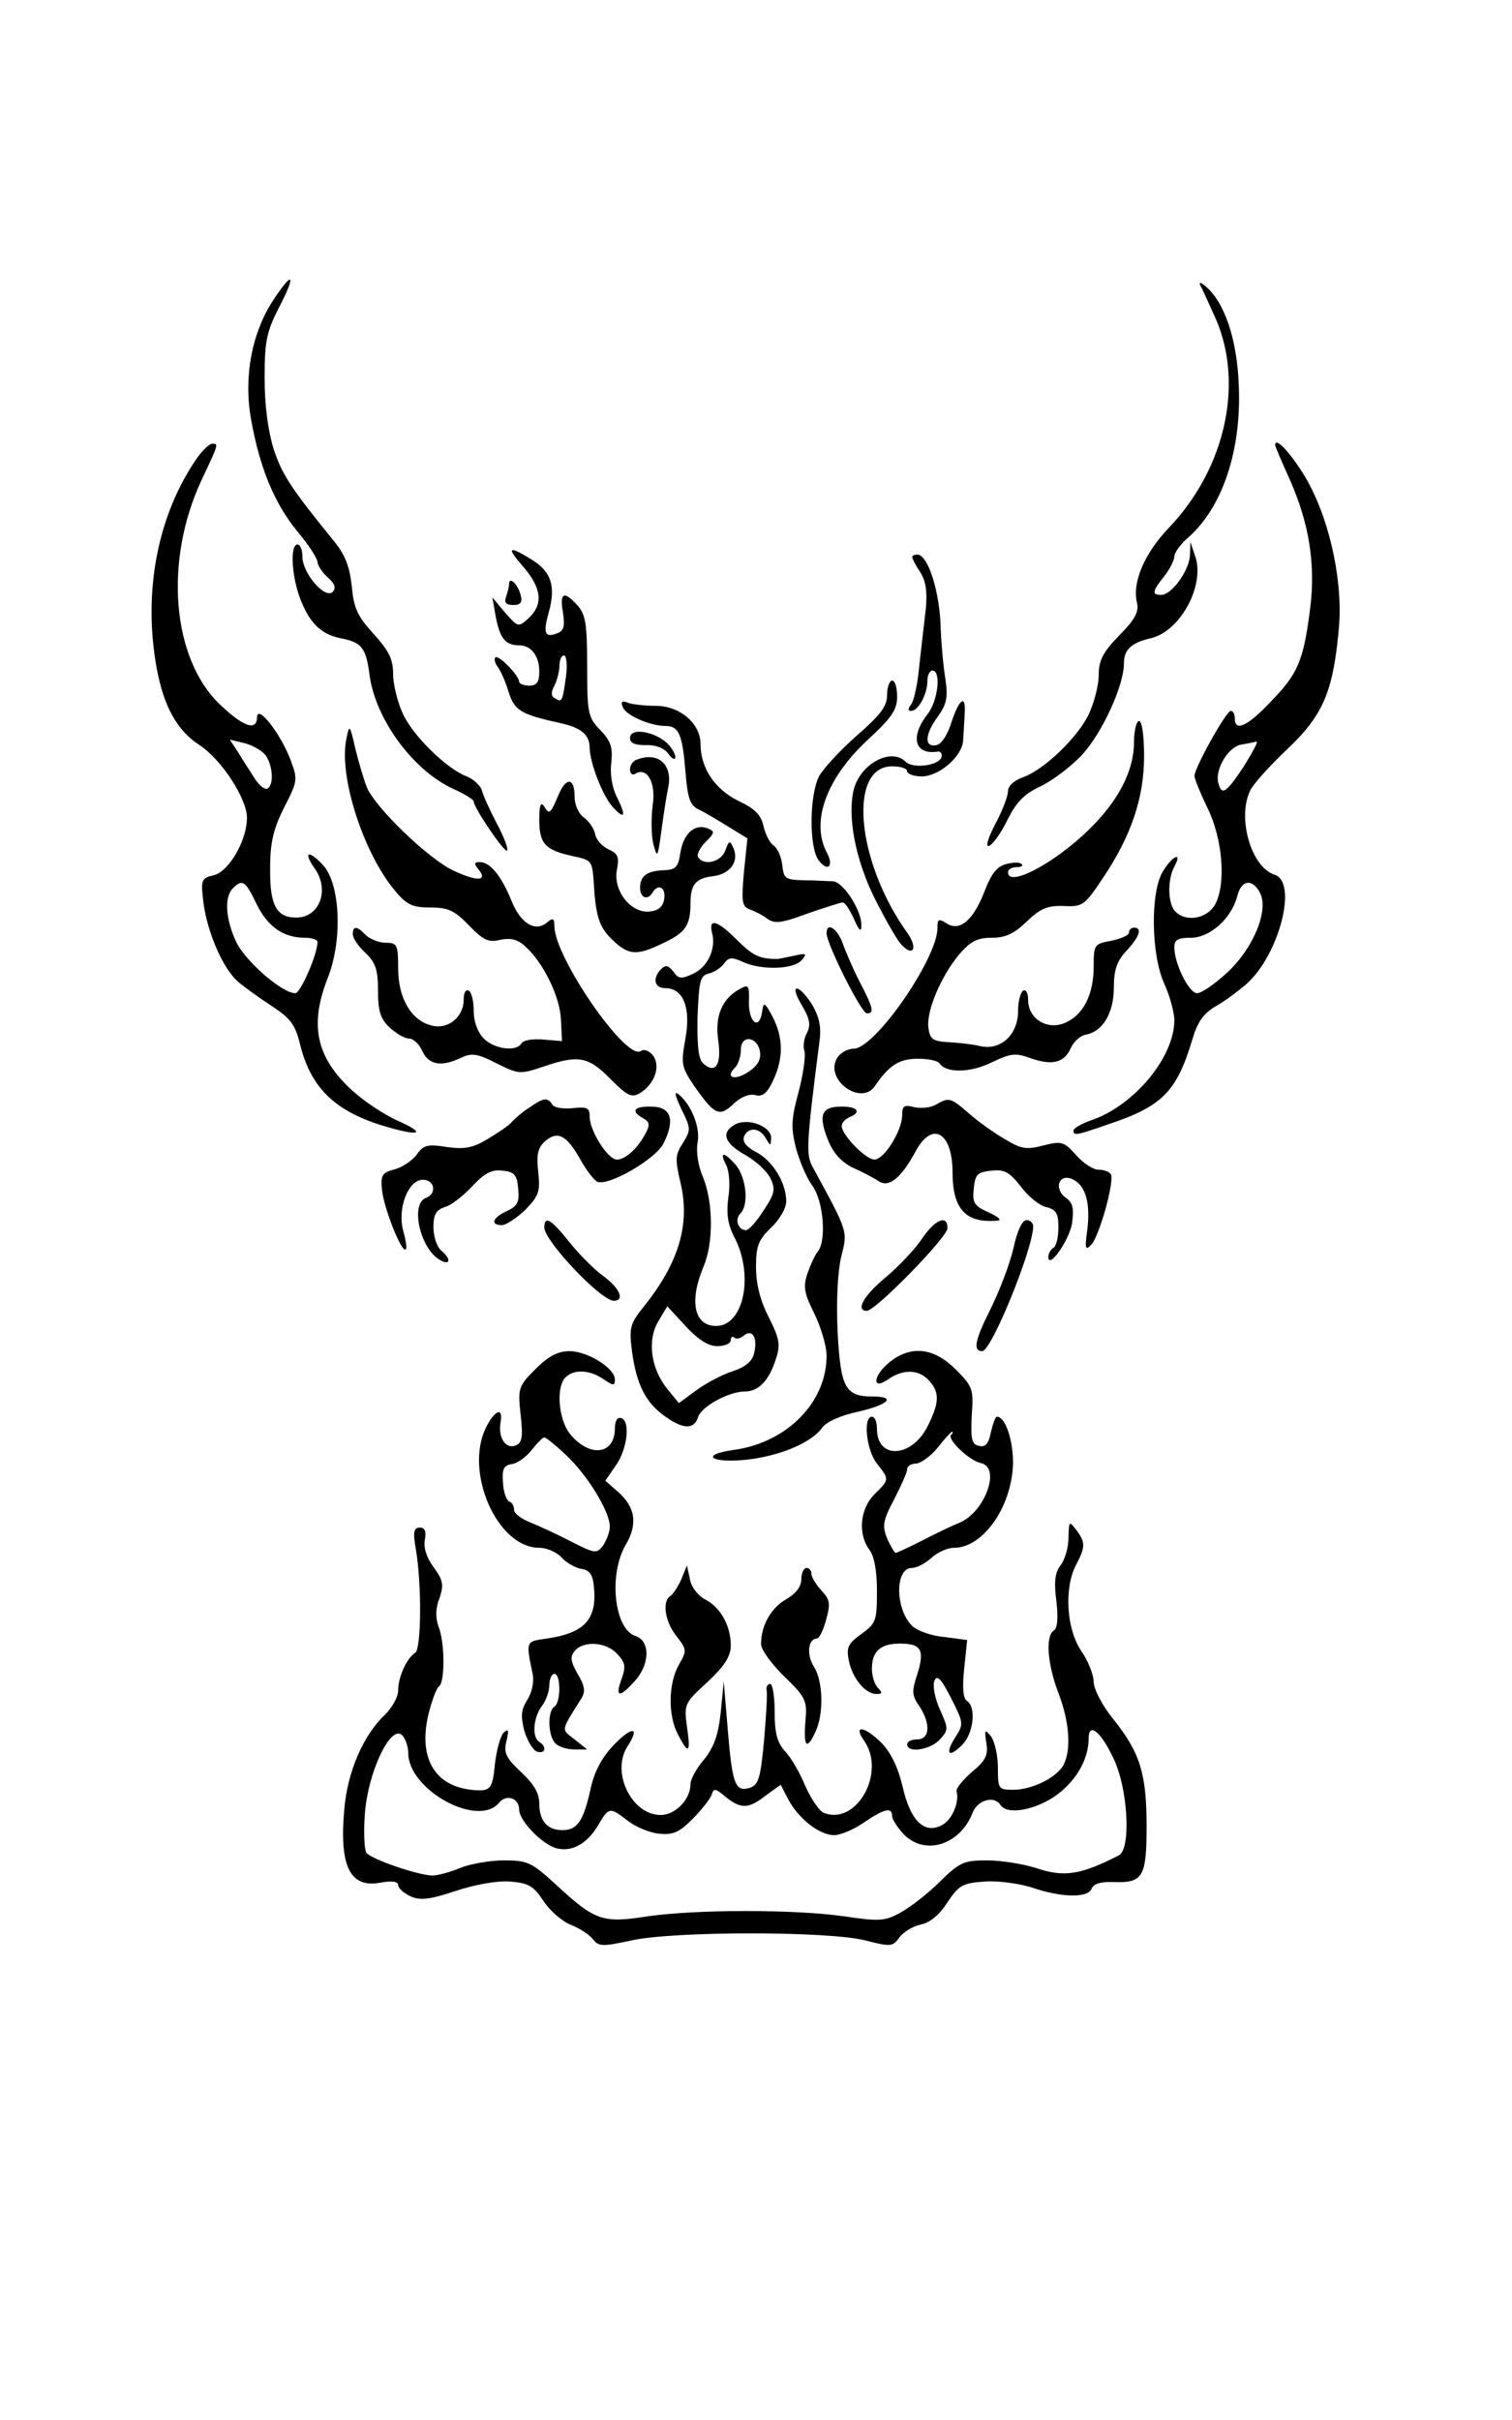 <?xml version="1.0" standalone="no"?>
<!DOCTYPE svg PUBLIC "-//W3C//DTD SVG 20010904//EN"
 "http://www.w3.org/TR/2001/REC-SVG-20010904/DTD/svg10.dtd">
<svg version="1.0" xmlns="http://www.w3.org/2000/svg"
 width="300pt" height="480pt" viewBox="0 0 300 480"
 preserveAspectRatio="xMidYMid meet">
<g transform="translate(0,480) scale(0.1,-0.1)"
fill="#000000" stroke="none">
<path d="M543 4206 c-43 -65 -60 -152 -45 -237 17 -96 46 -167 92 -223 22 -26
40 -54 40 -61 0 -6 9 -20 20 -30 15 -13 17 -22 10 -29 -15 -15 -60 37 -60 70
0 13 -4 24 -10 24 -14 0 -12 -58 4 -103 19 -52 42 -75 82 -83 41 -8 50 -18 57
-71 11 -89 87 -192 167 -228 22 -10 40 -21 40 -25 0 -12 61 -102 66 -97 3 3
-6 27 -20 53 -14 27 -28 57 -30 67 -3 9 -17 22 -30 27 -40 15 -108 82 -127
125 -10 22 -19 57 -19 78 0 29 -8 46 -39 80 -32 35 -39 51 -43 94 -4 38 -13
62 -34 88 -87 107 -104 133 -121 184 -11 36 -18 86 -18 141 0 73 4 92 28 139
35 67 29 76 -10 17z"/>
<path d="M2381 4235 c3 -5 15 -31 27 -58 62 -130 26 -303 -88 -423 -50 -52
-74 -110 -64 -150 4 -17 -4 -33 -35 -64 -33 -34 -41 -50 -41 -79 0 -20 -9 -54
-19 -76 -21 -46 -89 -112 -132 -127 -17 -6 -29 -17 -29 -27 0 -10 -11 -39 -25
-65 -15 -29 -20 -46 -13 -44 7 2 24 25 37 52 18 36 34 52 67 67 24 12 61 40
82 63 39 43 82 136 82 180 0 27 14 41 53 50 60 14 109 107 88 164 l-9 27 -1
-26 c-1 -30 -36 -79 -57 -79 -19 0 -18 7 6 37 11 14 20 32 20 39 0 8 13 26 30
40 66 60 103 171 98 297 -3 93 -28 168 -67 200 -8 7 -12 8 -10 2z"/>
<path d="M392 3893 c-79 -113 -109 -266 -81 -419 14 -75 40 -123 85 -152 43
-28 94 -106 94 -144 0 -45 -36 -107 -66 -114 -25 -6 -26 -9 -20 -57 8 -57 38
-127 67 -153 10 -9 40 -31 66 -48 40 -26 49 -38 59 -80 22 -86 71 -132 171
-161 69 -20 79 -13 20 13 -24 11 -64 37 -87 58 -73 66 -87 131 -49 226 29 75
24 185 -10 222 -29 31 -40 27 -17 -6 31 -43 10 -98 -36 -98 -40 0 -53 25 -52
99 0 51 7 78 28 120 27 52 27 55 12 95 -20 52 -65 109 -66 84 0 -29 -27 -20
-74 25 -95 91 -111 285 -36 445 34 72 34 72 21 72 -5 0 -18 -12 -29 -27z m135
-591 c14 -20 17 -58 4 -66 -5 -3 -16 5 -25 19 -9 14 -24 37 -33 52 l-17 26 29
-7 c16 -4 35 -15 42 -24z m-18 -295 c22 -45 53 -67 96 -67 14 0 25 -4 25 -8 0
-25 -34 -102 -44 -102 -26 0 -96 61 -116 99 -22 45 -26 91 -8 109 19 19 25 15
47 -31z"/>
<path d="M2530 3917 c0 -2 13 -33 29 -68 39 -88 52 -170 40 -260 -13 -100 -24
-126 -78 -181 -46 -49 -71 -60 -71 -33 0 8 -3 15 -8 15 -9 0 -72 -113 -72
-129 0 -6 12 -35 26 -64 30 -61 37 -150 15 -191 -16 -28 -57 -36 -79 -14 -15
15 -16 63 -2 89 17 31 -4 22 -23 -10 -25 -42 -23 -165 3 -222 11 -24 20 -57
20 -73 0 -72 -78 -167 -162 -197 -21 -7 -38 -17 -38 -21 0 -11 3 -11 72 13
104 35 133 64 164 168 10 34 22 51 46 65 18 10 46 31 62 45 65 59 101 202 55
216 -47 15 -75 114 -48 168 6 12 39 49 74 82 72 68 91 116 102 245 7 96 -22
221 -71 300 -29 46 -56 74 -56 57z m-62 -637 c-36 -54 -44 -59 -51 -32 -6 27
20 70 45 75 13 2 26 5 31 6 4 0 -8 -21 -25 -49z m32 -251 c18 -34 -13 -110
-65 -158 -25 -23 -51 -41 -60 -41 -16 0 -45 59 -45 91 0 15 7 19 33 19 38 0
81 39 92 83 8 32 30 35 45 6z"/>
<path d="M1039 3675 c36 -42 39 -74 10 -101 -21 -19 -21 -18 -47 11 l-25 30 7
-40 c8 -41 19 -55 46 -55 24 0 40 -21 40 -52 0 -21 -5 -28 -20 -28 -11 0 -20
4 -20 8 0 12 -41 54 -47 48 -3 -3 -1 -11 4 -18 6 -7 16 -30 22 -50 12 -38 24
-45 106 -63 39 -9 55 -23 55 -49 1 -31 26 -95 46 -117 24 -26 27 -18 8 20 -10
20 -14 47 -11 69 3 30 -1 42 -22 64 -24 25 -26 32 -26 126 0 84 -3 103 -19
121 -27 30 -36 26 -29 -14 4 -27 2 -36 -11 -41 -25 -10 -29 0 -17 42 14 51 5
80 -34 104 -47 29 -51 25 -16 -15z m84 -217 c-7 -50 -8 -52 -22 -43 -8 4 -8
12 -1 25 5 10 10 28 10 39 0 12 4 21 9 21 5 0 7 -19 4 -42z"/>
<path d="M1810 3695 c0 -3 7 -17 16 -30 11 -18 14 -38 11 -72 -3 -27 -9 -77
-13 -113 -3 -36 -11 -71 -16 -77 -7 -9 -7 -13 0 -13 14 0 32 33 32 59 0 12 5
21 10 21 18 0 11 -61 -10 -87 -34 -44 -26 -80 19 -74 7 2 11 -4 9 -11 -6 -17
-57 -23 -71 -9 -29 29 -90 -4 -103 -55 -13 -53 3 -138 41 -215 20 -40 44 -82
52 -91 25 -28 35 -9 13 22 -101 141 -118 330 -30 330 17 0 30 -4 30 -10 0 -5
13 -10 29 -10 34 0 81 40 82 72 1 13 2 35 3 51 3 40 -10 33 -26 -15 -8 -26
-20 -44 -30 -46 -25 -5 -23 22 3 57 17 24 20 37 15 73 -4 23 -9 75 -10 114 -4
69 -26 134 -46 134 -6 0 -10 -2 -10 -5z"/>
<path d="M1010 3641 c0 -5 -3 -16 -6 -25 -4 -11 0 -16 14 -16 15 0 19 5 15 20
-6 22 -23 38 -23 21z"/>
<path d="M1760 3421 c0 -22 -13 -39 -60 -80 -33 -29 -67 -66 -75 -81 -19 -37
-20 -140 -1 -166 18 -24 31 -13 17 14 -33 61 -2 147 79 223 49 45 60 61 60 87
0 18 -4 32 -10 32 -5 0 -10 -13 -10 -29z"/>
<path d="M1236 3397 c6 -16 54 -37 85 -37 26 0 33 -17 39 -90 4 -52 9 -67 25
-75 11 -5 38 -21 59 -34 l39 -24 -7 -67 c-5 -59 -4 -68 12 -74 9 -3 25 -11 34
-18 15 -11 29 -9 80 10 35 12 66 22 70 22 5 0 14 -15 22 -32 11 -25 15 -28 15
-13 1 28 -35 85 -56 87 -10 0 -36 2 -58 2 -37 1 -40 3 -43 31 -2 17 -10 33
-17 38 -7 4 -16 21 -20 38 -5 23 -17 35 -51 51 -46 23 -74 65 -74 112 0 41
-41 76 -89 76 -22 0 -47 3 -55 6 -12 5 -15 2 -10 -9z"/>
<path d="M2250 3328 c0 -57 -31 -117 -91 -175 -68 -66 -159 -114 -159 -83 0 6
8 10 17 10 9 0 14 3 10 6 -3 4 -17 4 -31 0 -17 -4 -29 -19 -41 -50 -23 -61
-50 -84 -76 -68 -17 11 -19 9 -19 -9 0 -60 -124 -239 -166 -239 -13 0 -28 -9
-34 -20 -23 -43 49 -94 76 -54 28 41 48 54 85 54 21 0 40 -4 43 -9 13 -20 62
-19 104 2 38 18 47 19 77 8 43 -15 67 -9 80 21 6 13 19 24 30 26 33 6 55 43
55 93 0 35 6 53 25 73 26 28 32 46 15 46 -5 0 -10 -4 -10 -10 0 -5 -16 -12
-35 -16 -34 -6 -35 -8 -35 -51 0 -55 -20 -95 -55 -111 -36 -17 -75 7 -75 44 0
14 -4 22 -10 19 -5 -3 -10 -21 -10 -40 0 -47 -34 -79 -75 -70 -16 4 -46 7 -65
8 -30 2 -35 6 -38 29 -4 33 25 102 62 146 22 25 35 32 64 32 27 0 44 8 69 32
27 26 41 32 73 31 38 -2 42 1 78 55 56 83 82 159 82 242 0 40 -4 70 -10 70 -5
0 -10 -19 -10 -42z"/>
<path d="M687 3333 c-15 -74 35 -227 97 -300 23 -28 35 -33 70 -33 35 0 48 -6
76 -35 29 -30 39 -35 63 -29 20 4 34 1 49 -13 36 -32 69 -100 71 -145 l2 -43
-36 3 c-21 2 -40 -1 -44 -7 -10 -18 -54 -12 -75 9 -12 12 -20 33 -20 54 0 19
-4 38 -10 41 -6 3 -10 -4 -10 -18 0 -34 -31 -60 -64 -51 -40 10 -66 54 -66
113 0 47 -2 51 -24 51 -14 0 -31 7 -40 15 -18 19 -26 19 -26 2 0 -8 11 -24 25
-37 20 -19 25 -33 25 -75 0 -41 5 -56 23 -73 13 -12 30 -22 39 -22 8 0 20 -11
26 -25 13 -27 37 -32 77 -13 21 10 33 8 70 -11 44 -22 47 -22 92 -7 70 24 90
21 134 -24 34 -34 42 -38 59 -28 29 18 41 53 26 74 -8 10 -18 14 -25 9 -30
-18 -171 187 -171 248 0 16 -3 17 -15 7 -23 -19 -52 -2 -70 43 -20 49 -42 77
-63 77 -11 0 -12 -3 -3 -14 20 -24 -2 -25 -49 -3 -51 24 -155 125 -172 165 -6
15 -16 49 -23 77 -11 49 -12 49 -18 18z"/>
<path d="M1250 3336 c0 -10 10 -14 31 -14 20 1 37 -6 45 -17 14 -19 20 -9 6
11 -19 30 -82 45 -82 20z"/>
<path d="M1263 3293 c-7 -2 -13 -11 -13 -19 0 -9 5 -12 10 -9 24 15 42 -18 35
-62 -3 -24 -3 -58 1 -76 8 -30 9 -29 16 23 4 30 10 70 14 89 9 45 -21 71 -63
54z"/>
<path d="M1108 3223 c-16 -38 -18 -39 -28 -23 -7 11 -10 3 -10 -26 0 -48 12
-60 66 -72 38 -8 39 -9 42 -52 4 -69 11 -90 39 -116 31 -29 47 -30 100 -4 43
20 53 35 53 78 0 37 10 50 44 54 34 4 52 28 42 54 -8 18 -9 18 -17 -3 -8 -23
-43 -31 -54 -13 -3 5 4 19 15 30 18 18 19 21 4 27 -26 10 -48 -11 -54 -48 -4
-28 -9 -34 -31 -35 -35 -1 -49 -11 -49 -35 0 -20 15 -26 25 -9 11 18 26 10 23
-12 -2 -16 -11 -24 -29 -26 -37 -4 -73 41 -65 83 5 25 2 32 -16 40 -13 6 -25
19 -27 30 -2 11 -12 26 -22 33 -11 8 -19 25 -19 43 0 37 -17 38 -32 2z"/>
<path d="M1413 2949 c8 -31 -9 -68 -39 -81 -22 -10 -28 -10 -38 5 -10 12 -15
14 -24 5 -18 -18 -14 -38 8 -38 36 0 51 -39 40 -100 -9 -50 -8 -56 16 -92 42
-60 51 -64 79 -38 14 14 32 21 43 18 15 -4 24 3 36 29 21 44 20 86 -1 126 -16
30 -18 31 -21 9 -6 -37 -27 -19 -26 21 1 32 -1 35 -17 26 -36 -19 -51 -54 -44
-102 7 -48 -5 -68 -29 -47 -10 8 -13 33 -12 93 3 71 5 82 22 86 10 2 24 11 30
19 10 14 16 14 38 4 38 -17 101 -15 117 4 11 13 9 14 -17 8 -16 -3 -31 -7 -34
-6 -33 0 -47 7 -77 37 -40 40 -58 45 -50 14z m95 -236 c2 -15 -5 -27 -23 -39
-27 -18 -47 -12 -27 8 7 7 12 23 12 36 0 31 34 26 38 -5z"/>
<path d="M1640 2949 c0 -21 69 -159 80 -159 15 0 13 10 -14 62 -13 25 -28 60
-34 77 -11 30 -32 43 -32 20z"/>
<path d="M1591 2806 c16 -27 18 -39 10 -55 -6 -11 -8 -27 -5 -35 3 -9 -2 -45
-11 -80 -15 -55 -16 -72 -6 -112 7 -26 21 -60 33 -76 22 -31 28 -108 11 -130
-6 -7 -15 -27 -21 -44 -9 -27 -6 -40 14 -80 13 -27 24 -64 24 -82 1 -93 -79
-174 -185 -188 -69 -10 -43 -27 29 -19 66 8 127 34 148 64 8 11 37 24 71 31
60 14 76 30 29 30 -55 0 -64 17 -70 127 -3 61 0 120 7 150 13 52 15 47 -57
179 -13 24 -12 46 14 249 4 29 -1 49 -15 73 -28 43 -46 41 -20 -2z"/>
<path d="M1352 2600 c19 -38 19 -41 3 -67 -15 -23 -16 -32 -5 -78 20 -83 -3
-160 -73 -247 -27 -34 -29 -41 -23 -89 9 -65 27 -101 65 -128 36 -26 58 -27
66 -2 6 21 61 51 93 51 27 0 48 22 61 63 10 30 8 41 -14 85 -17 33 -25 66 -25
99 0 42 5 54 30 78 17 16 30 39 30 52 0 37 -27 81 -60 98 -19 10 -27 20 -24
30 8 20 31 19 43 -2 10 -17 10 -17 11 0 0 23 -45 40 -71 27 -29 -16 -23 -37
20 -61 21 -12 44 -33 50 -47 10 -21 8 -30 -14 -63 -14 -22 -29 -39 -35 -39
-15 0 -23 21 -11 33 17 17 12 69 -8 95 -24 28 -35 29 -20 1 6 -13 8 -39 4 -65
-4 -31 -1 -52 11 -76 41 -76 20 -178 -35 -178 -44 0 -54 49 -25 118 20 47 19
127 -1 177 -10 22 -14 51 -11 68 6 29 -11 74 -37 96 -10 8 -8 -1 5 -29z m71
-470 c15 0 27 5 27 12 0 6 3 8 7 5 3 -4 12 -2 19 4 17 14 28 -5 20 -36 -4 -16
-18 -27 -43 -35 -21 -7 -53 -24 -72 -38 l-34 -25 -23 28 c-33 41 -40 97 -18
134 l18 30 36 -39 c25 -27 45 -40 63 -40z"/>
<path d="M1050 2603 c-14 -9 -29 -22 -35 -29 -5 -6 -27 -21 -47 -33 -30 -18
-46 -21 -82 -16 -37 6 -46 4 -59 -15 -8 -11 -28 -25 -43 -29 -26 -7 -29 -11
-26 -42 4 -36 39 -125 47 -117 3 2 0 19 -5 37 -12 44 10 101 39 101 24 0 28
-28 6 -36 -31 -12 -12 -98 26 -122 22 -14 26 0 4 18 -8 7 -15 27 -15 46 0 25
5 34 23 40 12 3 36 22 54 41 24 26 39 34 60 31 23 -2 29 -8 31 -35 3 -27 -1
-35 -22 -45 -29 -13 -34 -28 -10 -28 8 0 29 14 46 30 27 28 30 36 26 75 -4 34
-1 48 13 61 25 22 43 13 70 -35 12 -22 28 -42 34 -45 23 -9 114 44 131 75 24
47 16 74 -23 74 -36 1 -42 -9 -17 -23 13 -7 14 -13 5 -30 -16 -30 -40 -52 -57
-52 -18 0 -54 57 -54 85 0 18 -5 20 -34 17 -18 -2 -37 1 -40 7 -10 15 -17 14
-46 -6z"/>
<path d="M1857 2609 c-10 -6 -29 -8 -43 -5 -20 5 -24 3 -24 -16 0 -31 -36 -88
-55 -88 -17 0 -64 48 -65 66 0 7 7 14 15 18 26 10 16 22 -17 21 -39 0 -45 -18
-24 -69 10 -24 27 -42 48 -52 18 -8 41 -20 50 -26 21 -15 45 4 74 57 33 63 74
40 74 -41 0 -73 27 -101 90 -95 8 1 0 8 -18 16 -29 13 -33 19 -30 47 3 29 7
33 35 36 26 3 36 -3 58 -31 14 -19 37 -38 50 -41 21 -5 25 -13 25 -41 0 -18
-4 -37 -10 -40 -5 -3 -10 -11 -10 -18 0 -26 41 32 47 66 4 30 2 41 -12 51 -26
19 -13 51 15 36 25 -13 34 -49 27 -102 -5 -35 -3 -39 8 -27 16 16 47 127 39
140 -3 5 -14 9 -25 9 -10 0 -30 13 -44 29 -24 27 -29 28 -65 19 -34 -9 -44 -7
-77 13 -21 12 -53 35 -71 51 -36 31 -39 32 -65 17z"/>
<path d="M1080 2365 c0 -26 112 -145 138 -145 22 0 12 25 -21 49 -18 13 -48
43 -67 67 -37 46 -50 54 -50 29z"/>
<path d="M1830 2344 c-13 -20 -46 -55 -72 -77 -45 -37 -61 -67 -38 -67 17 0
160 146 160 164 0 27 -24 18 -50 -20z"/>
<path d="M2011 2325 c-7 -31 -28 -86 -46 -122 -31 -62 -35 -83 -16 -83 18 0
101 203 101 248 0 6 -6 12 -13 12 -9 0 -19 -22 -26 -55z"/>
<path d="M1063 2085 c-34 -34 -36 -38 -30 -91 5 -44 3 -56 -10 -61 -19 -8 -35
15 -30 45 6 31 -10 27 -28 -8 -45 -88 21 -240 105 -240 15 0 35 -9 44 -19 10
-11 28 -21 40 -23 15 -2 22 -11 24 -32 8 -67 -17 -95 -93 -106 -42 -6 -42 -4
-28 -71 3 -16 -2 -37 -11 -51 -12 -19 -13 -31 -6 -60 6 -20 17 -39 25 -42 17
-6 21 9 5 19 -15 9 -12 48 5 71 8 10 15 29 15 42 0 12 5 22 10 22 13 0 13 -57
0 -65 -14 -9 -13 -58 2 -73 7 -7 23 -12 38 -12 l25 0 -25 20 c-27 21 -28 15
14 82 8 13 6 25 -8 48 -14 25 -15 34 -6 45 18 22 64 18 85 -6 16 -17 17 -25 8
-50 -13 -35 -4 -37 24 -6 33 34 34 82 4 92 -42 13 -54 121 -20 180 25 42 20
76 -16 107 l-24 21 20 29 c24 33 30 89 12 95 -8 3 -13 -5 -13 -20 0 -53 -51
-59 -90 -10 -22 29 -27 92 -8 111 17 17 49 15 76 -4 19 -13 22 -13 22 0 0 22
-54 56 -90 56 -23 0 -42 -10 -67 -35z m60 -171 c42 -39 87 -112 87 -142 0 -10
-6 -26 -13 -37 -13 -17 -16 -17 -63 7 -27 14 -64 31 -81 38 -18 7 -33 18 -33
25 0 8 -4 15 -10 17 -5 2 -11 18 -12 37 -2 27 1 34 17 37 11 1 29 14 40 28 11
14 22 25 25 25 3 0 22 -15 43 -35z"/>
<path d="M1766 2099 c-34 -27 -37 -58 -4 -35 30 21 61 20 81 -2 22 -24 21 -44
-3 -92 -32 -62 -100 -65 -100 -4 0 13 -4 24 -10 24 -18 0 -11 -67 10 -93 25
-32 25 -31 -5 -61 -29 -29 -33 -79 -10 -110 10 -13 15 -43 15 -82 0 -59 -2
-64 -31 -85 -26 -19 -30 -26 -25 -52 7 -36 33 -67 55 -67 12 0 12 3 3 12 -7 7
-12 24 -12 38 0 35 17 50 56 50 42 0 49 -13 34 -61 -11 -33 -11 -42 4 -63 23
-35 21 -66 -4 -66 -11 0 -20 -4 -20 -10 0 -18 46 -11 65 10 17 19 17 21 0 59
-10 22 -15 48 -11 57 5 13 13 5 33 -34 25 -49 25 -52 9 -77 -22 -34 -14 -43
13 -16 23 23 28 75 10 87 -8 4 -10 26 -6 64 l6 57 -45 6 c-25 2 -53 12 -63 21
-35 32 -36 116 -2 116 10 0 27 9 39 20 12 11 32 20 45 20 59 0 117 85 117 172
-1 46 -16 88 -32 88 -3 0 -8 -14 -12 -31 -4 -22 -11 -30 -23 -27 -15 3 -17 12
-15 60 4 53 2 58 -32 92 -43 43 -88 48 -130 15z m121 -145 c-8 -9 36 -51 59
-56 41 -8 8 -99 -44 -119 -15 -6 -48 -22 -73 -35 -26 -13 -49 -24 -52 -24 -2
0 -10 13 -17 29 -10 25 -8 35 14 77 14 27 26 54 26 60 0 6 8 11 17 11 9 0 29
14 43 31 14 18 27 32 29 32 2 0 2 -3 -2 -6z"/>
<path d="M2120 1750 c0 -19 -7 -44 -16 -55 -11 -15 -13 -33 -8 -71 4 -33 2
-54 -5 -58 -17 -11 -13 -66 9 -124 22 -57 26 -113 10 -143 -14 -25 -62 -49
-100 -49 -29 0 -30 2 -30 43 0 24 -6 51 -13 62 -13 16 -14 15 -10 -12 4 -24
-1 -35 -29 -58 -18 -16 -32 -33 -30 -38 6 -21 -9 -57 -29 -67 -35 -19 -63 9
-78 76 -9 38 -23 67 -41 86 -34 34 -58 38 -36 6 45 -63 -14 -169 -79 -144 -9
3 -25 27 -37 53 -11 27 -29 58 -41 70 -15 17 -20 36 -20 78 0 30 -4 55 -9 55
-5 0 -8 -6 -7 -12 2 -7 -1 -52 -5 -100 -7 -75 -11 -88 -28 -94 -29 -9 -35 6
-44 115 l-8 96 -6 -62 c-5 -46 -14 -69 -33 -93 -15 -17 -27 -39 -27 -49 0 -30
-30 -61 -59 -61 -58 0 -99 85 -66 136 26 40 9 41 -29 1 -23 -25 -38 -53 -45
-89 -14 -61 -26 -78 -55 -78 -30 0 -46 18 -46 53 0 20 -11 39 -36 62 -31 29
-35 39 -29 62 5 22 4 25 -6 16 -6 -6 -14 -35 -17 -62 -5 -51 -9 -55 -47 -51
-72 8 -104 62 -86 145 7 30 17 57 22 60 12 8 12 87 -1 119 -6 17 -6 36 2 56 9
27 7 36 -12 62 -14 19 -20 39 -17 54 3 17 0 24 -10 24 -12 0 -14 -9 -8 -42 12
-70 11 -198 -1 -206 -17 -11 -34 -48 -34 -75 0 -13 -12 -34 -26 -48 -43 -40
-75 -114 -81 -189 -10 -113 12 -156 73 -144 22 4 34 2 34 -5 0 -6 11 -16 24
-22 19 -9 38 -7 89 10 39 13 83 21 109 19 36 -3 46 -8 66 -38 12 -19 37 -41
55 -48 18 -7 37 -20 44 -29 11 -14 19 -14 75 -2 84 19 393 19 466 0 50 -13 54
-12 67 7 8 10 27 22 43 25 18 4 36 19 52 44 23 34 30 38 74 41 26 2 69 -4 94
-12 58 -20 111 -21 118 -2 4 10 19 14 45 13 57 -2 64 11 64 111 0 104 -13 146
-66 212 -22 27 -39 60 -39 74 0 14 -11 42 -25 62 -29 43 -34 124 -10 170 19
36 19 45 0 70 -14 18 -14 17 -15 -16z m-1310 -427 c0 -73 138 -149 180 -99 14
18 40 10 40 -13 0 -22 45 -69 74 -77 31 -8 61 9 83 46 21 36 23 36 58 9 15
-12 43 -24 62 -26 28 -3 40 2 67 29 18 18 35 40 38 48 4 13 7 13 24 -1 32 -27
48 -28 81 -2 l32 23 15 -29 c20 -38 62 -71 91 -71 12 0 39 11 59 25 41 28 56
31 56 13 0 -6 10 -22 22 -35 42 -45 113 -23 138 42 10 25 43 34 55 15 13 -21
71 -10 112 20 39 29 63 71 63 112 0 32 23 15 48 -37 30 -59 37 -182 12 -195
-76 -39 -109 -44 -165 -25 -25 8 -69 15 -97 15 -46 0 -54 -4 -93 -42 -24 -24
-59 -51 -79 -62 -31 -17 -43 -17 -111 -7 -97 14 -293 14 -390 0 -90 -14 -104
-9 -182 63 -48 44 -56 48 -103 48 -28 0 -67 -7 -87 -15 -19 -8 -44 -15 -55
-15 -27 0 -121 32 -131 45 -4 6 -6 40 -3 78 6 81 50 175 73 156 7 -6 13 -23
13 -36z"/>
<path d="M1352 1668 c-6 -14 -16 -29 -21 -33 -18 -10 -12 -51 11 -80 21 -27
21 -29 5 -57 -21 -37 -22 -100 -2 -138 21 -41 26 -38 18 15 -6 45 -5 47 41 89
34 32 46 51 46 72 0 40 -21 76 -50 91 -14 7 -28 24 -31 40 l-6 28 -11 -27z"/>
<path d="M1590 1668 c0 -15 -11 -29 -30 -40 -30 -17 -50 -52 -50 -89 0 -11 21
-40 46 -64 43 -42 46 -48 42 -90 -4 -51 3 -57 20 -20 17 36 15 101 -3 129 -15
23 -12 56 6 56 4 0 13 17 18 37 9 32 8 40 -9 58 -11 12 -20 27 -20 33 0 7 -4
12 -10 12 -5 0 -10 -10 -10 -22z"/>
</g>
</svg>
